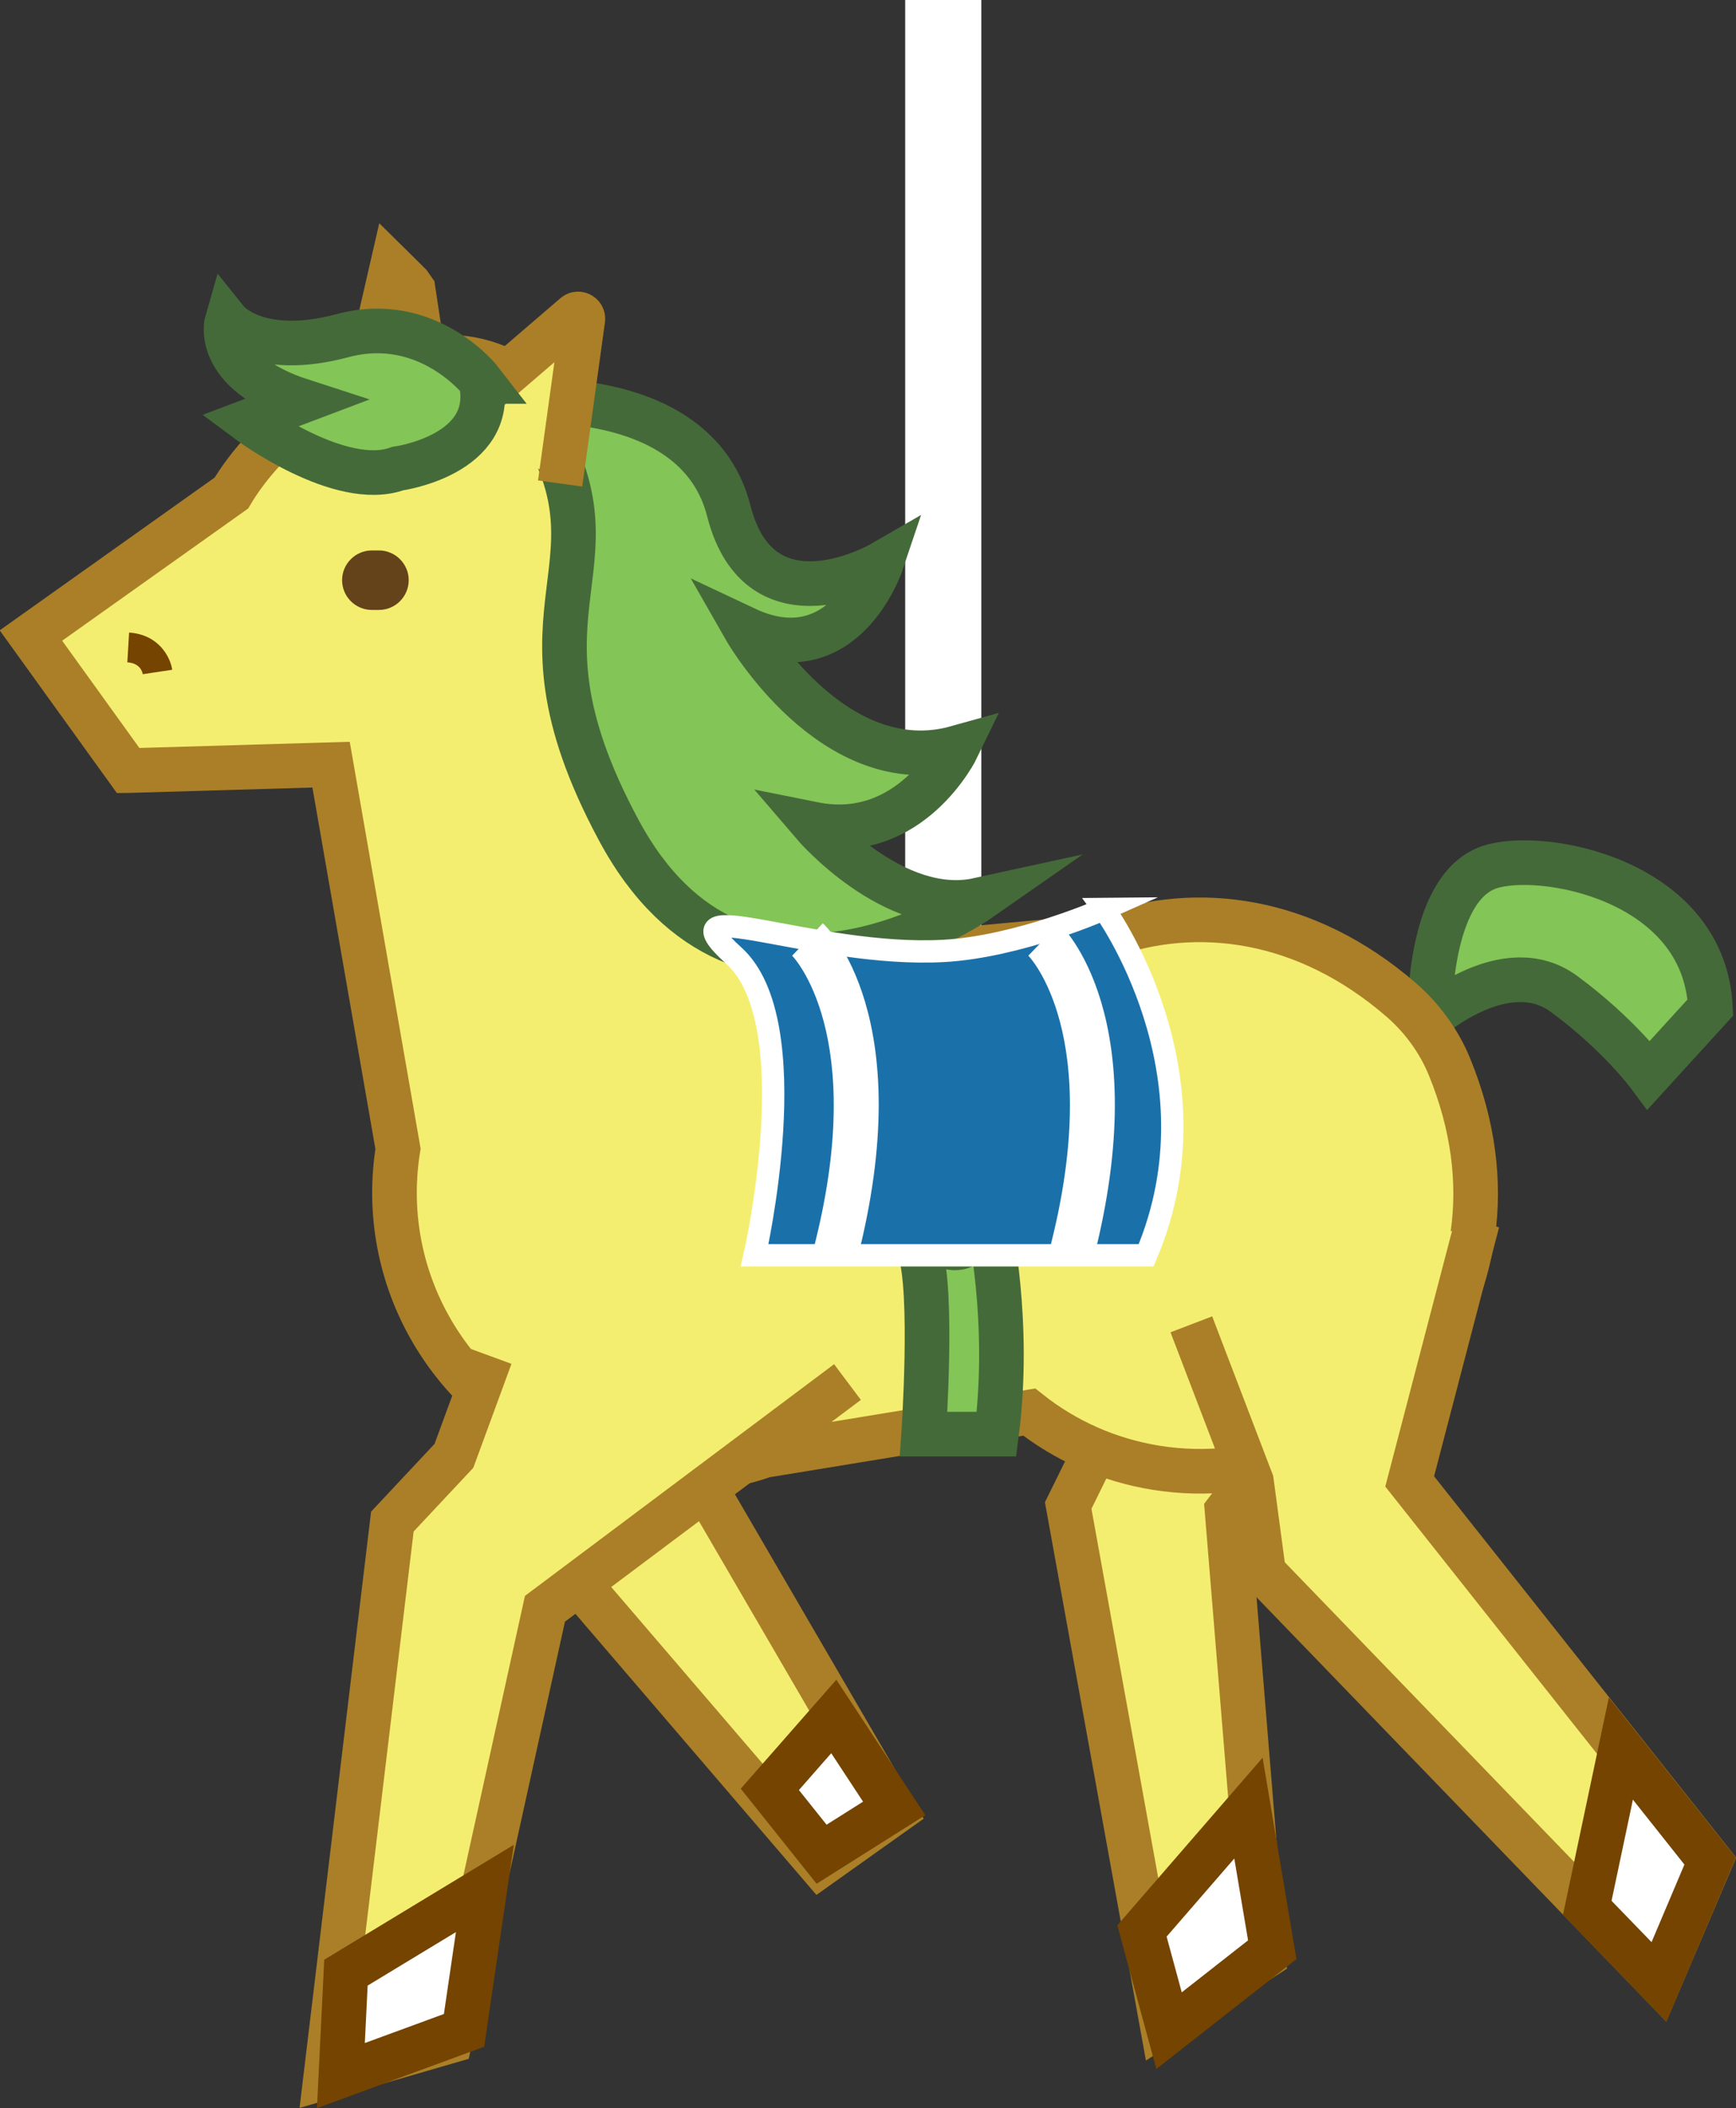 <?xml version="1.0" encoding="UTF-8"?>
<svg id="Layer_2" data-name="Layer 2" xmlns="http://www.w3.org/2000/svg" viewBox="0 0 58.36 70.86">
  <rect x="0" y="0" width="58.36" height="70.86" fill="#333333" stroke="none"/>
  <defs>
    <style>
      .cls-1 {
        fill: #744400;
      }

      .cls-2, .cls-3, .cls-4, .cls-5 {
        stroke-width: 1.5px;
      }

      .cls-2, .cls-3, .cls-4, .cls-5, .cls-6 {
        stroke-miterlimit: 10;
      }

      .cls-2, .cls-3, .cls-7 {
        fill: #fff;
      }

      .cls-2, .cls-6 {
        stroke: #fff;
      }

      .cls-3 {
        stroke: #744400;
      }

      .cls-4 {
        fill: #f4ee70;
        stroke: #aa7f28;
      }

      .cls-5 {
        fill: #83c557;
        stroke: #456a39;
      }

      .cls-8 {
        fill: #64431b;
      }

      .cls-6 {
        fill: #1a71aa;
        stroke-width: .75px;
      }
    </style>
  </defs>
  <g id="Layer_1-2" data-name="Layer 1">
    <g>
      <rect class="cls-2" x="31.18" y=".75" width="1.06" height="42.36" transform="translate(63.42 43.86) rotate(-180)"/>
      <g>
        <g>
          <path class="cls-5" d="M48.07,34.21s-.1-4.34,1.99-5.06c1.71-.59,7.22.38,7.44,4.71l-2.07,2.27s-1.03-1.39-2.86-2.73c-1.94-1.42-4.5.82-4.5.82Z"/>
          <polygon class="cls-4" points="47.1 43.11 43.1 36.55 37.17 48.04 35.91 50.6 35.91 50.6 39.06 68.01 42.48 65.78 41.25 50.77 47.1 43.11"/>
          <g>
            <polygon class="cls-4" points="27.37 46.53 21.2 51.63 18.92 49.59 24.75 40.88 27.37 46.53"/>
            <polygon class="cls-4" points="19.26 52.99 27.57 62.68 30.06 60.91 21.66 46.48 19.26 52.99"/>
          </g>
          <path class="cls-4" d="M4.32,25.9l6.81-.2,2.25,12.91c-.81,5.05,2.62,9.8,7.67,10.61,1.6.26,3.22.21,4.64-.3h0l8.91-1.46c1.2.95,2.65,1.61,4.26,1.87,6.83,1.1,13.11-5.56,9.87-13.47-.35-.86-.92-1.64-1.62-2.25-3.23-2.8-6.89-3.23-9.91-2.15l-9.6.89c-.6-.39-1.24-.72-1.93-.97l-5.16-10.08c1.2-1.18-1.11-2.29-.66-4.25.12-.54.11-1.1-.14-1.6-3.3-6.68-9.98-2.19-11.93,1.12l-6.74,4.79,3.27,4.54Z"/>
          <polyline class="cls-4" points="16.49 45.58 15.26 48.93 13.19 51.14 10.95 69.81 15.12 68.6 18.32 54.07 28.49 46.45"/>
          <path class="cls-4" d="M40.05,44.51l2.02,5.28.41,3.06h0l13.29,13.76,1.73-4.06-10.11-12.76,2.28-8.73"/>
          <path class="cls-5" d="M17.69,13.49s5.76-.45,6.81,3.68c1.05,4.13,5.12,1.78,5.12,1.78,0,0-1.26,3.74-4.57,2.18,0,0,2.95,5.17,7.13,4,0,0-1.56,3.23-4.84,2.57,0,0,2.71,3.17,5.55,2.55,0,0-7.88,5.5-12.09-2.35-4.22-7.85.76-8.77-3.11-14.41Z"/>
          <path class="cls-4" d="M15.43,13.94h0l3.9-3.35c.12-.1.3.01.26.17l-.76,5.49"/>
          <path class="cls-4" d="M12.5,11.94l.68-2.96s.69.68.7.7l.37,2.45-1.76-.19Z"/>
          <path class="cls-5" d="M16.18,12.82s-1.78-2.31-4.66-1.54c-2.88.77-3.89-.49-3.89-.49,0,0-.5,1.71,2.53,2.69l-1.8.68s3.07,2.29,5.01,1.59c0,0,3.33-.45,2.8-2.93Z"/>
        </g>
        <path class="cls-5" d="M33.24,41.06s.75,3.38.26,7.14h-2.45s.33-4.79-.13-6.17.5.05,1.31-.1c.47-.08,1.01-.87,1.01-.87Z"/>
        <g>
          <line class="cls-8" x1="12.74" y1="19.5" x2="12.5" y2="19.5"/>
          <path class="cls-8" d="M12.5,20.5h.24c.55,0,1-.45,1-1s-.45-1-1-1h-.24c-.55,0-1,.45-1,1s.45,1,1,1Z"/>
        </g>
        <polygon class="cls-3" points="57.49 62.55 54.49 58.77 53.36 64.12 55.77 66.61 57.49 62.55"/>
        <polygon class="cls-3" points="15.6 68.24 16.3 63.47 11.63 66.3 11.46 69.76 15.6 68.24"/>
        <polygon class="cls-3" points="42.77 65.53 41.97 60.77 38.39 64.9 39.3 68.25 42.77 65.53"/>
        <polygon class="cls-3" points="30.06 60.78 28.03 57.69 25.88 60.14 27.62 62.32 30.06 60.78"/>
        <g>
          <path class="cls-1" d="M5.3,22.58s-.11-.76-.98-.82"/>
          <path class="cls-1" d="M4.8,22.66l.99-.15c-.06-.4-.43-1.18-1.45-1.25l-.06,1c.41.03.5.29.52.4Z"/>
        </g>
        <path class="cls-6" d="M37.11,30.55s4.03,5.51,1.42,11.64h-13.16s1.79-7.82-.7-10.07,2.66.08,7.05-.16c2.54-.14,5.4-1.41,5.4-1.41Z"/>
        <path class="cls-7" d="M36.74,42.39c2.13-8.22-1.01-11.24-1.14-11.36l-1.02,1.1.51-.55-.52.54s2.6,2.63.71,9.89l1.45.38Z"/>
        <path class="cls-7" d="M28.8,42.39c2.13-8.22-1-11.24-1.14-11.36l-1.02,1.1.51-.55-.52.54s2.6,2.63.71,9.89l1.45.38Z"/>
      </g>
    </g>
  </g>
</svg>